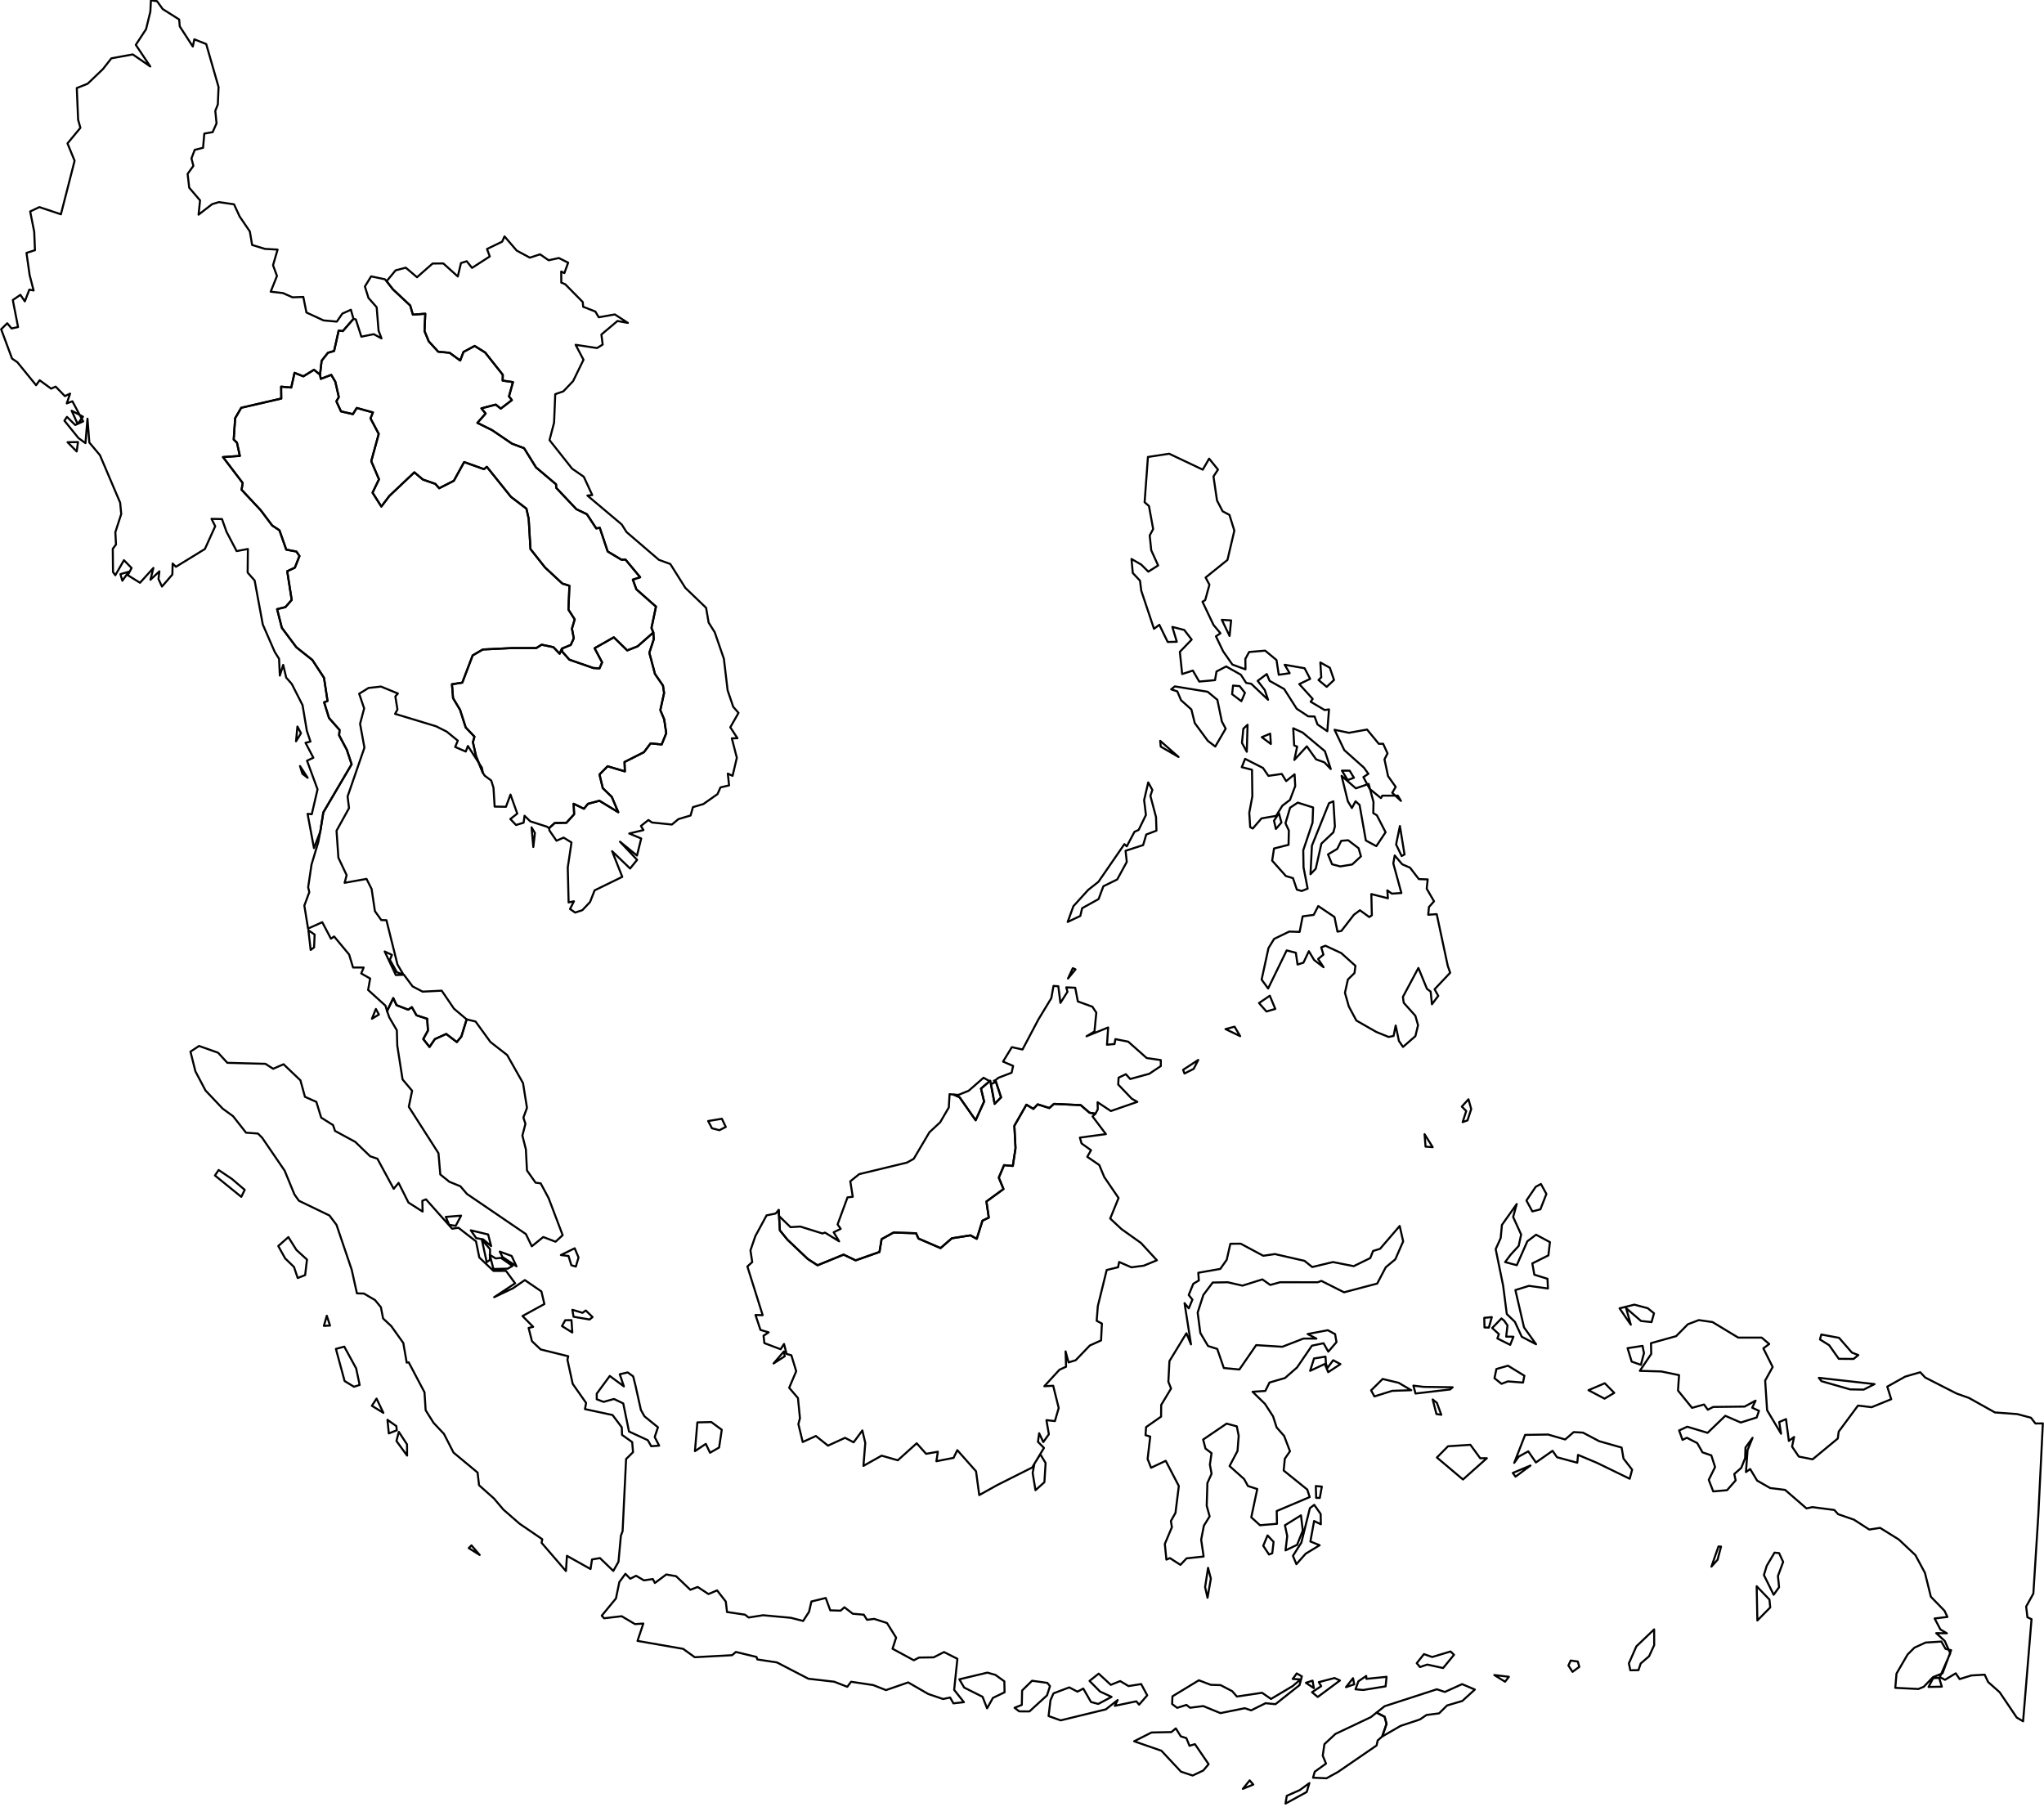 <?xml version="1.0" encoding="utf-8"?><!DOCTYPE svg  PUBLIC '-//W3C//DTD SVG 1.1//EN'  'http://www.w3.org/Graphics/SVG/1.1/DTD/svg11.dtd'><svg enable_background="new 0 0 1000 884" height="884px" pretty_print="False" style="stroke-linejoin: round; stroke:#000; fill: none;" version="1.1" viewBox="0 0 1000 884" width="1000px" xmlns="http://www.w3.org/2000/svg" xmlns:xlink="http://www.w3.org/1999/xlink"><defs><style type="text/css"><![CDATA[path { fill-rule: evenodd; }]]></style></defs><g class="" id="world"><path d="M486.248,528.714L486.826,529.447L484.792,530.372L486.605,540.026L489.767,536.828L486.993,528.472L486.248,528.714Z M483.762,528.714L481.204,527.237L473.901,533.613L468.863,535.643L466.526,535.477L469.442,536.773L477.324,548.04L481.469,538.883L479.931,532.551L484.396,528.748L483.762,528.714Z " data-iso3="BRN"/><path d="M260.917,414.349L261.701,407.496L260.058,404.751L260.917,414.349Z M274.919,317.291L273.785,319.813L270.759,316.604L265.002,315.387L262.391,317.02L250.694,317.026L236.203,317.733L231.244,320.633L226.165,333.956L221.11,334.744L221.659,341.548L225.078,347.253L227.837,355.864L232.122,360.377L231.368,363.084L232.891,369.875L236.233,378.062L237.149,379.485L240.342,381.857L241.429,385.377L241.999,394.596L247.538,394.682L249.75,388.71L253.067,398.016L249.669,400.679L252.462,403.597L256.165,402.48L256.625,399.078L259.429,401.809L267.488,404.392L268.651,405.124L271.4,402.629L277.123,402.498L280.889,398.333L280.641,393.211L285.686,395.645L287.673,393.224L293.261,391.74L302.479,397.346L299.307,389.834L294.908,385.582L293.292,378.888L297.253,374.867L305.715,377.366L305.536,372.787L315.031,367.982L318.293,363.661L323.717,364.201L325.951,358.695L324.951,351.941L323.06,347.396L324.898,338.991L324.348,335.39L320.442,329.726L317.684,319.341L319.842,312.723L319.634,309.415L319.343,309.669L311.925,316.206L306.871,318.187L300.292,311.784L290.898,317.119L294.575,324.047L293.298,326.959L290.289,326.804L278.565,322.725L275.091,318.814L274.919,317.291Z " data-iso3="KHM"/><path d="M628.924,882.333L639.291,876.659L640.6,872.307L635.882,875.74L629.542,878.533L628.924,882.333Z M613.152,873.021L611.38,870.972L608.053,875.113L613.152,873.021Z M580.418,850.306L577.69,849.431L575.257,845.545L573.077,847.345L563.345,847.556L554.869,851.846L568.215,856.483L577.778,866.72L583.489,868.607L588.68,866.149L591.301,863.045L584.597,853.249L581.947,854.068L580.418,850.306Z M676.222,849.502L678.346,843.347L677.412,839.867L673.473,837.819L670.67,840.044L653.34,848.252L647.954,853.268L647.129,858.88L648.734,862.759L643.225,866.739L642.383,869.663L648.992,869.948L654.558,866.875L673.474,853.901L674.012,851.455L676.222,849.502Z M642.801,825.859L642.143,822.178L638.898,823.241L642.801,825.859Z M512.234,829.391L513.693,824.859L512.379,823.283L504.927,822.233L500.055,827.007L499.905,834.054L496.364,835.457L498.629,837.214L503.642,837.245L512.234,829.391Z M662.532,823.997L661.949,820.992L658.503,825.375L662.532,823.997Z M655.557,822.103L652.92,820.905L645.203,822.916L646.379,824.891L641.895,827.858L644.694,830.174L655.557,822.103Z M950.013,825.133L948.693,820.796L945.766,820.992L943.514,825.269L950.013,825.133Z M668.412,819.887L664.585,822.507L663.156,826.418L666.917,826.753L677.881,824.977L678.356,820.309L668.49,821.315L668.412,819.887Z M738.208,820.297L731.069,819.446L736.331,822.705L738.208,820.297Z M543.443,824.239L537.509,818.763L533.037,822.327L538.178,827.51L543.819,830.13L537.305,833.582L533.764,832.644L529.975,826.058L527.153,827.585L523.12,825.485L515.404,828.404L513.932,831.782L512.998,839.511L518.926,841.615L540.997,836.245L546.791,831.688L545.419,834.507L555.936,832.297L557.299,833.93L561.265,829.373L558.299,823.86L552.134,824.841L548.036,822.401L543.443,824.239Z M636.92,820.098L634.408,818.658L632.442,821.358L636.268,821.588L632.441,824.828L621.821,831.142L617.457,828.119L605.141,829.963L602.822,827.33L597.162,824.375L592.319,824.22L586.535,822.01L573.607,829.857L573.44,833.625L575.909,835.488L580.455,834.054L582.195,835.444L588.688,834.625L597.084,838.076L608.998,835.668L612.124,836.717L619.151,833.222L623.993,833.706L635.782,824.375L636.92,820.098Z M486.973,819.359L483.057,818.266L469.346,821.538L471.711,825.573L480.706,830.087L482.919,835.73L485.776,830.627L491.471,827.889L491.366,822.525L486.973,819.359Z M772.658,815.429L771.898,812.834L768.448,812.349L767.322,814.79L769.34,817.869L772.658,815.429Z M709.678,807.918L700.678,810.63L696.659,809.204L693.124,813.641L694.708,815.522L698.289,814.324L706.015,816.019L711.361,809.544L709.678,807.918Z M941.179,825.176L945.731,820.446L950.348,818.614L954.561,807.297L951.833,806.657L949.776,803.057L942.059,803.559L936.623,806.049L933.272,809.389L927.844,818.732L927.245,825.704L938.55,826.269L941.179,825.176Z M809.264,797.115L800.57,805.416L796.903,813.747L797.629,817.112L801.597,817.05L802.683,813.809L806.798,810.239L809.288,804.82L809.264,797.115Z M859.429,776.004L859.769,792.757L866.06,786.382L865.68,782.523L859.429,776.004Z M308.325,772.32L305.972,769.911L302.998,773.978L301.349,781.968L294.403,790.398L295.536,791.677L304.143,790.671L310.68,794.533L314.733,794.247L311.893,802.74L334.211,806.626L339.894,810.724L358.164,809.737L360.017,808.16L370.103,810.587L370.528,811.816L380.108,813.275L395.513,821.253L408.102,822.705L414.53,825.195L416.381,822.724L427.208,824.357L433.454,826.815L444.322,823.053L454.153,828.721L461.386,831.173L464.826,830.447L466.45,833.296L471.585,832.719L466.806,826.691L468.393,811.5L461.85,808.203L456.783,810.786L449.618,810.891L447.062,812.214L436.656,806.583L438.413,801.144L433.938,793.986L427.711,791.981L424.162,792.422L422.605,789.926L417.21,789.455L413.124,786.295L411.261,787.952L406.194,787.797L403.981,781.756L396.976,783.464L395.817,788.498L392.929,792.981L386.876,791.435L373.329,790.187L366.274,791.298L364.476,789.914L355.686,788.604L355.086,783.507L350.832,778.032L346.604,779.826L341.346,776.355L337.749,777.74L330.773,771.097L325.967,770.247L320.398,774.406L319.391,772.488L315.045,773.127L311.205,770.886L308.325,772.32Z M590.765,781.638L592.395,772.289L591.031,766.987L589.58,776.417L590.765,781.638Z M872.388,764.107L870.396,759.792L868.174,759.56L864.355,765.994L862.967,770.52L867.741,780.161L870.391,776.473L869.834,770.992L872.388,764.107Z M837.293,766.41L840.307,763.026L841.99,756.602L840.735,756.558L837.293,766.41Z M234.678,760.697L230.661,756.011L229.341,757.352L234.678,760.697Z M620.13,751.144L618.023,756.21L620.848,760.481L622.436,759.867L623.086,754.304L620.13,751.144Z M634.595,755.738L637.369,748.748L636.485,741.312L628.64,746.184L629.758,751.448L628.924,758.464L634.595,755.738Z M646.119,740.659L642.967,736.17L640.84,737.834L636.68,754.639L632.552,761.121L634.24,765.206L638.777,760.096L645.623,755.937L641.089,754.105L642.905,744.098L646.203,745.681L646.119,740.659Z M643.755,726.982L643.914,732.768L645.693,732.799L646.686,727.268L643.755,726.982Z M748.76,716.95L740.121,720.576L741.456,722.395L748.76,716.95Z M510.96,725.114L511.547,715.727L508.968,711.462L506.072,716.05L505.213,720.607L506.6,729.012L510.96,725.114Z M719.371,706.812L708.42,707.52L702.989,713.027L715.749,723.785L727.417,713.374L724.171,713.374L719.371,706.812Z M774.442,700.852L769.92,700.592L765.731,704.199L757.382,701.784L746.144,701.961L740.812,715.64L742.996,712.598L747.685,710.009L751.433,715.454L759.567,709.749L761.763,712.902L771.665,715.578L772.034,711.741L781.274,715.622L797.302,723.419L798.507,718.986L794.277,713.542L793.355,708.159L782.408,705.055L774.442,700.852Z M199.16,712.089L199.128,706.601L195.124,700.468L193.951,704.931L199.16,712.089Z M347.999,695.681L341.176,695.849L339.986,709.922L345.308,706.359L347.37,710.686L351.808,708.147L353.115,699.456L347.999,695.681Z M194.118,699.714L193.917,697.668L189.555,694.576L190.22,701.231L194.118,699.714Z M184.224,684.215L181.939,687.722L187.561,691.17L184.224,684.215Z M705.122,692.111L702.99,686.301L700.916,684.631L702.765,691.764L705.122,692.111Z M696.439,678.466L691.482,677.864L692.526,681.725L709.471,679.732L710.695,678.658L696.439,678.466Z M789.757,681.402L785.108,676.703L777.155,680.099L784.995,684.233L789.757,681.402Z M684.26,676.473L676.436,674.605L670.794,680.192L672.417,683.135L681.147,680.409L690.432,680.099L684.26,676.473Z M911.786,679.813L917.097,677.113L889.826,674.04L891.133,675.691L905.161,679.701L911.786,679.813Z M310.833,677.547L309.764,673.32L307.098,671.405L303.21,672.295L305.23,678.236L298.325,673.133L291.94,681.8L291.957,684.538L295.293,685.81L300.382,684.389L304.917,686.574L307.727,700.3L316.938,704.565L318.596,707.501L322.484,707.216L320.299,703.019L321.893,698.233L315.309,692.894L313.557,689.771L310.833,677.547Z M737.767,668.117L732.093,669.737L731.155,674.22L734.592,676.976L737.709,675.784L745.118,676.368L745.778,673.015L737.767,668.117Z M648.701,667.056L648.486,663.672L642.873,664.579L640.961,670.625L648.115,667.273L649.807,671.271L655.792,667.348L652.234,665.435L649.359,669.322L648.701,667.056Z M383.922,663.505L383.512,661.135L378.455,667.025L383.922,663.505Z M174.256,669.446L168.434,658.786L164.336,659.891L168.6,675.617L173.174,678.404L175.949,677.529L174.256,669.446Z M802.785,667.683L804.284,661.971L803.598,658.408L796.271,659.538L798.272,666.112L802.785,667.683Z M891.059,652.864L890.381,655.266L894.9,658.085L899.603,664.746L906.841,664.808L909.161,662.909L906.03,661.698L899.752,654.484L891.059,652.864Z M837.834,646.768L831.131,645.805L825.772,647.842L820.022,653.659L807.712,657.092L807.846,662.356L802.264,670.625L812.768,670.929L821.452,672.724L820.937,680.254L827.798,688.734L833.678,687.095L835.53,689.653L838.158,688.287L853.552,688.107L858.889,685.214L857.24,688.66L860.555,690.187L859.428,693.446L851.65,695.911L844.082,692.621L835.424,700.958L825.471,697.959L821.484,699.797L823.148,704.397L825.264,703.361L830.357,705.974L832.924,710.5L837.238,711.984L839.081,717.689L835.986,723.953L838.178,729.621L844.942,729.012L849.152,724.214L848.461,721.109L851.903,718.08L853.784,713.331L853.953,708.159L857.422,703.392L854.969,709.413L854.184,720.147L856.244,718.664L859.65,724.319L866.026,727.957L873.344,728.87L883.787,737.915L886.685,737.3L897.422,738.691L899.269,740.752L907.007,743.421L914.515,748.264L919.818,747.451L928.98,753.143L937.082,760.767L941.745,769.44L944.654,781.148L951.302,787.983L952.748,791.007L946.494,791.783L949.303,797.134L952.472,799.015L947.254,798.941L951.444,802.771L954.129,808.83L949.033,820.445L951.55,821.78L956.822,818.602L958.73,821.42L964.459,819.645L970.979,819.266L972.672,822.861L978.309,827.858L986.665,840.237L989.771,842.068L993.898,792.12L991.886,791.174L991.268,785.941L994.792,779.597L997.215,741.255L999.434,696.339L995.811,696.383L993.62,693.57L986.909,691.776L976.006,690.982L963.288,683.88L957.231,681.725L941.891,673.903L939.465,671.314L932.11,673.444L923.324,678.354L925.253,684.513L915.672,688.411L909.004,687.617L899.566,700.343L899.107,703.739L886.797,713.908L880.041,712.567L876.739,707.7L877.735,702.976L875.178,704.919L873.78,694.241L870.455,695.681L871.373,701.386L864.529,689.895L863.579,675.399L867.26,668.744L862.692,659.631L865.565,657.489L861.887,654.379L850.4,654.366L837.834,646.768Z M279.588,645.84L276.554,645.849L274.943,648.729L279.995,651.864L279.588,645.84Z M735.886,646.078L734.571,644.993L730.043,649.661L733.317,652.665L732.566,654.764L738.844,657.917L740.432,653.938L736.879,653.888L737.521,648.406L735.886,646.078Z M728.395,649.48L729.852,644.346L726.154,644.7L726.273,649.4L728.395,649.48Z M161.457,648.48L159.882,643.676L158.467,648.618L161.457,648.48Z M799.603,638.248L792.349,640.044L797.848,648.053L795.545,639.939L802.854,646.234L808,646.78L809.201,642.478L806.135,639.982L799.603,638.248Z M284.996,642.236L280.024,640.764L280.608,644.166L288.45,645.514L289.914,644.315L286.572,641.1L284.996,642.236Z M242.493,615.634L239.59,613.84L241.414,620.805L248.403,620.638L250.715,619.322L245.1,615.373L242.493,615.634Z M250.297,614.423L244.495,612.282L245.84,614.926L252.681,619.489L250.297,614.423Z M281.167,610.674L274.409,613.976L278.138,614.454L279.54,618.974L281.728,619.613L283.043,615.174L281.167,610.674Z M239.661,616.385L239.768,611.1L235.749,606.508L238.116,617.441L239.661,616.385Z M141.076,605.204L136.142,609.569L139.522,615.634L143.827,619.8L145.653,625.219L149.284,623.779L150.188,616.199L145.013,611.468L141.076,605.204Z M240.288,609.587L238.813,603.919L230.32,601.871L232.971,605.695L236.365,606.309L240.288,609.587Z M684.78,599.754L675.202,610.916L671.751,611.99L670.396,615.448L662.291,619.415L652.136,617.409L641.992,619.841L638.204,616.814L623.751,613.505L618.027,614.33L606.983,608.42L601.938,608.464L600.158,616.292L597.006,620.762L586.246,622.649L586.525,626.411L583.789,628.05L581.567,633.532L583.376,635.785L581.6,640.063L579.518,637.517L582.678,657.668L580.443,652.237L572.131,665.864L571.605,675.952L572.93,679.273L568.095,687.313L568.045,693.03L560.711,698.158L560.428,702.088L562.728,702.796L561.456,713.759L563.146,718.036L570.315,714.647L576.724,726.964L575.088,740.113L572.849,744.08L573.335,747.115L569.875,755.31L570.644,762.977L572.387,762.244L577.501,765.541L580.522,762.356L588.864,761.468L587.654,753.218L588.978,746.383L591.797,741.82L590.372,736.648L590.7,725.523L592.75,720.973L591.923,716.522L592.729,710.897L589.773,708.65L588.623,704.248L600.108,696.445L605.08,697.779L606.014,702.411L605.438,709.811L601.544,717.198L608.68,723.568L610.544,726.964L615.1,728.454L612.167,742.267L616.439,746.159L624.746,745.452L624.615,739.212L640.743,732.383L639.563,728.702L628.018,719.384L628.582,713.623L631.107,709.978L628.255,702.485L624.559,698.282L622.846,692.925L618.85,686.76L612.804,680.869L619.048,680.453L621.074,676.349L628.669,674.133L634.557,668.986L641.842,658.315L647.539,657.123L649.851,661.239L653.863,656.583L653.178,652.665L649.614,650.753L639.748,652.616L644.024,654.85L637.717,654.838L627.375,658.848L614.575,658.041L606.357,669.967L598.746,669.247L595.518,659.91L591.028,658.482L587.246,652.094L585.939,642.124L588.723,633.507L593.295,627.423L600.626,627.287L607.874,628.938L617.609,625.89L621.441,628.603L626.316,627.274L644.633,627.299L646.487,626.632L657.57,632.203L673.778,627.932L677.974,619.949L682.633,616.075L686.485,607.29L684.78,599.754Z M222.947,599.692L225.587,594.704L218.098,595.315L219.748,599.207L222.947,599.692Z M739.063,613.809L742.991,609.525L744.202,603.95L740.283,595.346L742.038,589.026L734.799,599.251L734.179,605.695L731.74,611.083L735.392,628.957L737.174,642.832L741.132,646.643L744.495,653.95L751.498,657.607L745.602,649.369L741.386,631.117L748.032,629.05L757.302,630.335L757.083,625.586L750.652,623.593L749.666,618.068L757.532,614.15L758.28,607.657L751.496,604.025L747.233,607.259L742.072,618.943L736.36,617.422L739.063,613.809Z M749.688,592.639L753.621,591.615L756.55,584.084L753.873,579.217L751.334,580.596L746.786,587.294L749.688,592.639Z M113.429,576.722L106.965,572.382L105.161,575.058L118.047,585.506L119.732,582.079L113.429,576.722Z M700.931,561.208L696.956,554.863L697.434,560.947L700.931,561.208Z M355.082,551.312L353.169,547.308L346.453,548.425L348.326,551.964L351.957,552.901L355.082,551.312Z M379.469,593.676L375.044,594.564L369.56,604.683L367.151,611.698L368.024,617.422L365.64,619.57L373.13,643.397L369.616,643.31L372.051,650.61L376.049,651.79L373.557,653.46L373.969,657.061L381.901,660.059L383.584,657.489L384.816,662.344L387.163,663.014L389.536,670.811L386.098,678.919L390.387,683.929L391.366,693.8L390.596,696.687L392.721,705.44L399.16,702.504L405.084,707.216L413.446,703.392L417.62,705.589L421.896,699.797L423.325,705.912L422.419,717.118L431.325,712.12L439.247,714.386L448.483,706.067L453.088,711.22L458.832,710.196L458.115,714.845L466.529,713.194L468.346,709.432L477.511,719.762L479.084,731.409L488.005,726.442L504.955,717.931L510.744,708.333L507.8,705.335L508.389,701.157L510.416,705.453L513.147,701.659L511.952,694.744L516.104,695.203L517.957,688.809L515.262,677.926L510.931,678.143L518.34,670.073L521.557,668.62L521.319,661.114L522.776,666.491L526.252,665.448L533.19,658.221L538.688,655.744L539.083,647.488L536.534,646.153L537.094,638.958L541.44,621.296L547.002,619.949L547.524,617.378L553.511,619.98L559.6,619.173L565.994,616.534L558.225,608.085L548.662,601.268L543.158,596.116L547.238,586.071L540.249,575.822L537.811,569.949L531.93,565.913L533.767,562.685L529.138,559.382L528.313,556.527L541.042,554.813L534.519,546.165L535.919,544.834L533.041,544.353L528.73,540.634L515.627,540.032L513.376,542.062L507.683,540.261L505.559,542.465L502.159,540.435L496.264,550.753L496.835,561.673L495.512,570.388L491.226,570.004L488.646,576.107L490.951,581.682L482.594,587.797L483.752,595.656L480.648,597.176L477.868,606.049L474.792,604.348L465.662,605.788L460.16,610.581L449.348,605.912L448.189,603.323L437.161,602.969L431.308,606.204L430.277,612.48L418.622,616.584L412.711,613.778L399.968,618.986L395.224,615.926L385.232,606.446L381.541,601.902L380.97,591.923L379.469,593.676Z M717.952,548.109L719.775,542.546L718.423,537.778L715.168,541.36L717.33,543.521L715.586,548.947L717.952,548.109Z M111.228,519.943L106.697,515.001L97.373,511.698L93.184,514.467L95.615,524.139L100.541,533.476L108.951,542.36L114.035,546.06L120.376,554.124L126.204,554.54L128.247,556.589L139.274,572.717L144.04,584.314L146.237,587.418L161.18,594.626L164.64,599.232L172.07,621.178L174.628,632.725L178.04,632.812L183.481,636.003L186.35,639.492L187.423,645.004L191.419,648.742L197.307,656.98L198.975,666.615L199.937,666.447L207.676,681.111L208.243,689.895L212.111,696.06L217.191,701.461L221.875,710.605L233.654,720.389L234.368,726.579L241.659,733.06L246.264,738.492L254.198,745.408L265.31,753.007L264.958,754.745L276.874,768.57L277.377,761.121L288.909,767.583L289.649,762.89L293.53,762.232L300.059,768.508L302.588,764.014L303.763,751.281L304.598,749.058L306.306,713.771L309.695,710.438L309.294,705.484L304.322,701.951L304.203,698.264L299.672,692.236L286.181,689.343L286.744,686.332L280.194,677.007L277.611,665.218L278.003,663.492L264.508,660.152L260.263,656.123L258.613,649.648L260.847,649.108L255.631,643.82L266.333,637.946L264.875,631.775L256.768,626.231L250.988,630.229L241.763,634.606L252.018,627.808L247.546,621.712L241.45,621.755L234.48,615.156L232.893,607.29L224.276,600.629L221.204,601.101L208.416,586.729L206.623,587.437L206.759,592.714L199.826,588.294L195.009,578.683L192.609,581.576L184.636,566.857L181.107,565.665L173.815,558.631L163.911,553.255L162.943,550.412L157.132,546.743L154.767,539.045L149.198,536.574L146.983,528.528L138.734,520.644L133.625,522.854L129.865,520.433L111.228,519.943Z " data-iso3="IDN"/><path d="M156.547,183.271L156.951,185.353L162.064,183.386L164.052,186.756L165.758,194.247L164.571,196.339L166.817,201.248L172.663,202.595L174.53,199.573L182.436,201.77L181.271,204.687L185.292,212.266L181.627,225.613L185.415,234.478L182.261,241.021L186.568,247.813L190.473,242.642L202.712,231.07L206.881,234.602L212.967,236.713L214.861,238.855L222.026,235.211L227.087,226.048L236.77,229.512L238.184,228.382L249.983,243.07L257.547,248.85L258.654,253.786L259.528,268.599L266.634,277.596L275.125,285.481L278.577,286.548L278.101,298.233L281.162,303.007L279.815,307.514L280.718,312.258L279.235,315.511L274.919,317.291L275.091,318.814L278.565,322.725L290.289,326.804L293.298,326.959L294.575,324.047L290.898,317.119L300.292,311.784L306.871,318.187L311.925,316.206L319.343,309.669L319.634,309.415L318.725,307.21L320.926,296.768L311.325,288.287L309.609,283.568L313.19,282.395L305.986,273.721L304.009,273.815L297.299,269.773L293.424,258.188L291.717,258.511L287.121,251.551L282.011,249.117L272.11,238.644L272.042,236.936L262.241,228.655L256.39,219.256L250.513,217.065L240.797,210.46L233.553,206.864L237.581,202.31L235.523,199.765L242.556,197.928L244.984,199.908L250.419,195.737L249.016,193.887L250.964,186.93L245.916,186.185L245.988,183.355L237.334,172.432L232.211,169.242L226.754,172.177L225.149,176.366L219.942,172.581L214.398,172.066L209.749,166.977L207.685,161.968L208.062,153.478L201.989,153.931L200.688,149.45L192.215,141.525L189.12,137.544L188.3,136.615L181.566,135.2L178.523,140.153L180.261,145.745L184.281,150.301L185.205,161.726L186.647,165.543L182.854,163.483L176.789,164.705L174.077,156.252L172.93,155.979L167.718,161.975L165.695,161.714L163.452,171.706L160.447,172.574L157.353,176.478L156.601,183.069L156.547,183.271Z " data-iso3="LAO"/><path d="M522.5,478.702L526.182,474.232L524.852,473.642L522.5,478.702Z M181.953,498.394L185.376,496.321L183.894,493.594L181.953,498.394Z M190.471,497.755L194.148,504.025L194.363,511.537L196.953,528.075L201.627,533.606L199.994,541.453L214.515,564.163L215.413,574.561L219.852,578.143L225.241,580.329L228.434,584.078L257.281,603.714L260.178,609.699L265.785,605.161L271.799,607.458L275.276,604.261L268.39,586.108L264.52,578.913L262.022,578.578L257.821,572.612L257.267,562.238L255.577,555.54L257.063,549.766L256.059,546.761L257.815,541.975L255.881,529.863L248.122,516.131L239.941,509.755L232.658,499.729L228.299,498.684L225.738,507.048L223.508,509.786L218.314,505.825L212.755,508.333L210.132,512.189L207.072,508.296L209.371,504.174L208.999,498.4L203.764,496.687L201.487,492.707L199.705,493.943L194.001,491.727L192.404,488.281L189.369,494.625L190.471,497.755Z M484.761,530.216L484.503,528.759L484.396,528.748L479.931,532.551L481.469,538.883L477.324,548.04L469.442,536.773L466.526,535.477L464.563,535.276L464.197,541.782L459.97,549.021L454.711,553.913L447.018,566.919L443.708,568.757L420.36,574.4L415.993,577.901L417.205,585.475L414.631,585.767L409.78,598.99L411.3,601.163L407.858,602.845L410.539,607.272L403.627,603.001L402.392,603.429L391.516,600.033L386.764,600.337L381.082,594.843L380.97,591.923L381.541,601.902L385.232,606.446L395.224,615.926L399.968,618.986L412.711,613.778L418.622,616.584L430.277,612.48L431.308,606.204L437.161,602.969L448.189,603.323L449.348,605.912L460.16,610.581L465.662,605.788L474.792,604.348L477.868,606.049L480.648,597.176L483.752,595.656L482.594,587.797L490.951,581.682L488.646,576.107L491.226,570.004L495.512,570.388L496.835,561.673L496.264,550.753L502.159,540.435L505.559,542.465L507.683,540.261L513.376,542.062L515.627,540.032L528.73,540.634L533.041,544.353L535.919,544.834L537.08,542.695L536.974,539.218L543.468,543.521L556.439,539.045L553.704,537.493L547.069,530.558L547.252,527.206L550.831,525.511L552.921,527.858L562.259,525.313L567.914,521.526L567.908,518.602L560.994,517.596L551.975,509.594L545.695,508.346L545.272,510.748L541.579,511.084L542.153,502.647L531.576,506.943L535.46,504.596L536.353,495.383L534.427,492.49L527.32,489.908L526.039,483.215L521.658,483.029L522.249,485.189L518.795,490.634L517.762,482.483L515.406,482.334L514.35,488.293L508.016,498.736L500.256,513.43L495.033,512.275L490.727,519.347L495.657,521.451L494.931,524.779L488.46,527.262L486.993,528.472L489.767,536.828L486.605,540.026L484.792,530.372L484.761,530.216Z " data-iso3="MYS"/><path d="M150.516,380.504L146.763,374.755L147.96,378.568L150.516,380.504Z M37.519,220.851L38.157,216.264L33.045,216.332L37.519,220.851Z M144.828,362.655L147.25,358.695L145.515,355.423L144.828,362.655Z M37.984,207.418L40.597,203.843L35.047,200.91L37.984,207.418Z M59.853,284.09L63.012,279.7L58.916,280.88L59.853,284.09Z M156.692,406.824L158.187,397.42L172.028,373.88L169.677,366.815L165.905,359.713L166.138,357.106L160.964,351.252L158.585,343.591L160.236,342.901L158.52,331.596L152.822,322.886L144.976,316.635L137.889,307.136L135.567,298.003L139.616,297.01L142.707,293.502L140.517,279.44L144.258,277.714L146.519,271.995L144.997,269.816L140.042,268.879L136.718,259.436L133.188,257.101L127.53,249.577L118.192,239.594L118.732,236.272L109.092,223.608L117.348,223.031L115.927,216.562L114.338,215.029L115.052,204.576L118.031,199.479L137.606,194.973L137.54,189.151L142.493,189.586L144.088,182.393L148.416,184.106L153.615,180.903L156.547,183.271L156.601,183.069L157.353,176.478L160.447,172.574L163.452,171.706L165.695,161.714L167.718,161.975L172.93,155.979L171.668,151.536L167.478,153.426L164.789,157.339L158.295,156.749L149.918,152.883L148.388,145.263L143.121,145.453L138.378,143.355L132.438,142.698L135.504,134.995L133.574,129.75L135.811,122.102L129.604,121.754L123.351,119.842L122.231,113.236L117.228,105.89L114.494,99.947L107.08,98.879L103.792,99.866L97.153,105.009L97.872,98.034L92.574,91.823L91.788,85.077L94.609,81.144L93.67,77.485L95.256,73.327L99.342,72.296L99.956,65.36L104.04,64.639L105.941,60.344L105.327,54.203L106.567,51.127L106.93,42.575L100.883,21.555L95.072,19.232L94.329,22.766L87.944,12.91L87.657,9.533L79.583,4.418L76.834,0.577L73.834,0.155L73.56,5.684L71.455,14.289L66.438,21.946L73.517,32.514L64.956,26.624L54.493,28.525L50.37,33.788L42.897,40.946L37.571,43.084L38.216,58.562L39.334,62.526L33.021,70.164L36.503,78.653L29.798,104.828L19.254,101.314L14.764,103.45L16.746,113.416L17.102,122.406L12.959,123.722L14.503,134.61L16.448,142.111L14.35,141.692L12.151,147.427L9.983,144.237L6.266,146.789L8.834,159.995L5.654,160.69L3.544,158.139L0.566,161.081L5.89,175.417L8.486,177.192L17.663,188.45L19.402,186.03L25.02,190.132L27.219,189.133L31.745,193.782L34.287,192.565L32.663,197.338L35.427,196.32L40.669,206.158L36.8,207.903L32.761,203.949L31.516,205.792L38.385,214.302L41.806,216.785L42.801,204.828L43.708,216.488L48.894,222.67L58.775,245.883L59.314,251.445L56.433,260.354L56.751,266.377L55.174,268.469L55.289,279.855L56.422,281.414L60.639,274.044L64.377,277.881L62.495,281.377L68.493,285.089L75.052,277.856L73.596,283.618L77.988,279.508L77.531,283.245L79.244,286.952L84.328,281.06L84.467,275.683L86.071,277.285L100.242,268.581L105.293,257.436L103.474,253.823L108.614,253.935L110.8,260.106L115.77,269.605L121.269,268.568L121.15,280.104L124.581,283.984L128.562,305.503L134.402,318.901L136.524,322.303L136.909,330.504L138.545,325.27L140.026,331.503L142.746,334.589L148.018,344.963L150.118,357.509L151.888,362.786L149.47,363.382L153.311,370.695L150.207,372.135L155.358,386.159L152.535,398.314L150.482,398.153L153.601,414.889L156.692,406.824Z " data-iso3="MMR"/><path d="M579.492,525.164L584.001,522.891L586.23,518.527L578.814,523.369L579.492,525.164Z M636.835,435.885L639.75,434.718L637.742,424.35L637.602,415.944L642.142,402.467L642.423,395.024L634.91,392.653L631.168,395.123L628.898,402.747L630.557,406.273L630.403,413.288L623.295,415.094L622.39,421.041L629.093,428.547L632.585,429.602L634.475,435.214L636.835,435.885Z M641.145,427.684L643.71,424.983L646.479,412.704L652.341,407.179L653.078,404.33L652.34,392.001L650.202,392.913L641.838,413.704L641.145,427.684Z M685.734,418.769L687.141,418.012L684.885,404.1L683.022,413.108L685.734,418.769Z M651.701,422.804L655.709,423.866L661.538,422.904L665.818,418.943L664.684,414.964L659.569,411.059L656.189,411.332L654.231,415.286L649.708,417.981L651.701,422.804Z M624.219,405.528L626.926,402.374L625.697,397.842L623.29,401.493L624.219,405.528Z M623.346,459.314L620.583,463.815L617.235,479.23L620.41,483.575L629.488,464.957L633.968,466.087L634.809,471.854L637.686,470.96L640.341,465.336L642.916,469.638L647.549,473.183L644.873,469.148L647.464,467.006L646.387,463.467L648.451,462.66L656.18,466.248L663.139,472.494L662.663,476.026L659.434,479.186L657.999,485.686L659.896,492.372L663.58,499.257L673.36,504.844L679.369,507.284L681.788,506.806L682.816,501.697L684.399,509.233L686.4,512.164L692.462,506.887L693.758,501.535L692.449,496.935L686.754,490.572L686.347,487.704L693.931,473.524L698.108,483.718L699.938,485.109L700.561,491.292L703.658,487.182L701.844,483.96L709.478,475.871L708.297,472.5L702.895,447.208L698.743,447.5L699.089,443.744L701.581,440.926L697.994,434.749L698.478,430.21L694.146,430.061L689.835,424.468L686.022,422.823L682.337,418.502L681.654,422.395L685.613,436.878L680.929,437.17L678.726,435.574L679.022,439.442L670.905,437.393L671.156,447.779L669.876,448.617L665.334,445.308L662.395,447.487L656.233,455.44L654.338,455.763L652.884,448.605L644.942,443.254L642.706,447.574L637.312,448.282L635.822,455.893L630.754,455.726L623.346,459.314Z M685.393,391.802L681.126,387.835L682.83,384.967L679.092,379.696L677.335,371.483L678.826,368.572L676.687,363.86L674.554,363.885L668.817,356.901L659.957,358.49L652.915,357.012L657.672,366.964L667.271,375.525L669.463,378.56L667.018,380.162L670.104,385.942L675.605,390.436L676.277,389.244L683.851,389.232L685.393,391.802Z M673.351,413.94L677.881,407.142L673.606,398.836L671.858,397.793L671.963,392.317L669.579,383.5L663.33,385.662L656.351,379.548L659.428,392.038L661.397,395.291L663.188,392.001L665.151,393.776L668.226,411.177L673.351,413.94Z M651.064,376.214L648.199,367.498L637.318,358.384L632.696,356.28L633.156,364.686L634.613,365.238L633.235,371.763L639.343,365.12L643.897,371.502L647.918,372.93L651.064,376.214Z M559.745,391.405L560.631,398.687L557.071,406L555.026,406.931L551.264,414.02L550.091,412.971L537.396,431.396L532.401,435.338L525.155,443.309L522.349,451.02L528.531,448.083L529.416,444.303L537.466,439.839L539.813,433.563L546.582,430.241L551.264,421.65L550.665,416.211L559.263,413.431L560.794,408.253L565.785,406.36L565.567,399.711L562.814,389.331L563.782,386.457L561.757,382.763L559.745,391.405Z M619.588,494.831L623.922,493.57L621.235,487.126L615.954,490.696L619.588,494.831Z M606.736,506.899L604.007,502.262L599.559,503.441L606.736,506.899Z M609.972,367.765L610.356,354.567L608.285,356.491L607.614,363.438L609.972,367.765Z M576.591,370.304L567.605,362.413L567.884,365.263L576.591,370.304Z M607.33,343.032L609.065,338.941L606.489,335.657L603.244,335.384L602.8,339.611L607.33,343.032Z M621.748,363.959L621.418,358.918L617.315,360.632L621.748,363.959Z M601.555,311.109L602.307,303.504L597.766,303.237L601.555,311.109Z M659.336,381.615L662.393,380.491L660.298,377.027L656.518,377.002L659.336,381.615Z M649.069,336.004L652.657,332.658L650.6,326.661L645.96,324.078L646.408,331.342L645.073,332.677L649.069,336.004Z M572.984,337.233L575.986,338.233L577.802,342.529L582.867,347.08L584.527,353.735L590.912,362.426L594.558,365.207L599.646,356.472L597.773,352.94L595.58,342.361L590.828,338.413L574.773,335.787L572.984,337.233Z M612.897,405.317L617.17,400.363L624.333,399.127L627.38,394.149L631.101,391.324L633.673,384.545L633.354,378.79L629.237,382.118L627.1,378.616L620.555,379.554L617.898,375.692L609.147,371.241L607.516,375.301L612.52,376.574L612.7,389.542L611.19,397.606L611.633,404.652L612.897,405.317Z M558.336,276.211L553.567,273.454L554.2,280.315L557.736,284.09L558.34,288.951L564.576,307.62L567.194,305.665L571.291,314.064L575.746,313.953L573.547,306.689L579.384,308.191L583.01,312.897L577.23,318.888L578.362,329.746L583.585,328.052L586.706,333.428L594.436,332.733L595.151,328.511L599.885,326.028L607.068,330.082L609.662,334.067L612.176,334.533L620.389,342.337L618.763,337.544L615.301,333.08L619.738,329.759L621.142,333.08L628.26,337.078L634.388,346.707L640.022,350.438L643.147,350.525L644.553,354.386L649.372,357.72L650.198,347.055L648.041,347.34L641.235,343.299L642.226,341.908L635.655,334.657L640.973,332.112L638.254,326.909L628.511,325.208L630.95,329.337L625.613,330.1L624.515,322.905L618.967,318.305L611.117,318.963L609.278,322.328L609.337,327.45L602.946,325.128L598.399,318.621L594.891,311.308L597.083,309.793L593.684,305.714L588.295,294.377L589.625,293.583L591.701,286.064L589.824,282.532L600.521,273.92L603.883,259.597L601.487,251.892L598.171,250.141L595.405,244.846L593.676,233.081L595.884,229.741L591.552,224.371L588.438,229.76L572.017,221.975L561.613,223.558L559.985,245.696L562.115,247.546L564.168,258.821L562.482,261.938L563.228,269.202L566.6,276.615L561.802,279.663L558.336,276.211Z " data-iso3="PHL"/><path d="M151.99,464.721L153.658,463.473L153.931,457.209L150.876,455.099L151.99,464.721Z M155.722,411.928L152.404,422.966L150.762,434.072L151.316,436.456L148.899,443.005L150.712,454.261L157.663,451.15L161.904,459.221L163.464,458.134L170.788,466.944L172.727,473.301L177.924,473.319L176.725,476.219L181.087,478.708L180.096,484.295L188.575,491.975L189.369,494.625L192.404,488.281L194.001,491.727L199.705,493.943L201.487,492.707L203.764,496.687L208.999,498.4L209.371,504.174L207.072,508.296L210.132,512.189L212.755,508.333L218.314,505.825L223.508,509.786L225.738,507.048L228.299,498.684L222.111,493.459L216.107,484.655L206.748,485.115L201.849,482.551L197.62,476.858L193.663,477.019L188.192,465.46L191.755,467.155L190.74,469.532L194.198,475.66L197.37,476.777L194.444,471.811L189.057,450.176L186.541,450.114L183.425,445.737L181.813,434.929L179.317,429.968L168.598,431.88L169.586,428.143L165.55,419.595L164.647,406.397L170.758,395.328L170.057,389.635L178.292,365.759L176.161,354.088L178.158,346.558L175.717,339.378L180.297,336.557L186.387,335.868L194.67,339.282L193.419,340.704L194.453,347.098L193.288,349.221L213.357,355.311L218.529,357.906L223.977,362.339L222.69,365.424L227.87,367.665L228.909,364.934L235.759,375.55L236.233,378.062L232.891,369.875L231.368,363.084L232.122,360.377L227.837,355.864L225.078,347.253L221.659,341.548L221.11,334.744L226.165,333.956L231.244,320.633L236.203,317.733L250.694,317.026L262.391,317.02L265.002,315.387L270.759,316.604L273.785,319.813L274.919,317.291L279.235,315.511L280.718,312.258L279.815,307.514L281.162,303.007L278.101,298.233L278.577,286.548L275.125,285.481L266.634,277.596L259.528,268.599L258.654,253.786L257.547,248.85L249.983,243.07L238.184,228.382L236.77,229.512L227.087,226.048L222.026,235.211L214.861,238.855L212.967,236.713L206.881,234.602L202.712,231.07L190.473,242.642L186.568,247.813L182.261,241.021L185.415,234.478L181.627,225.613L185.292,212.266L181.271,204.687L182.436,201.77L174.53,199.573L172.663,202.595L166.817,201.248L164.571,196.339L165.758,194.247L164.052,186.756L162.064,183.386L156.951,185.353L156.547,183.271L153.615,180.903L148.416,184.106L144.088,182.393L142.493,189.586L137.54,189.151L137.606,194.973L118.031,199.479L115.052,204.576L114.338,215.029L115.927,216.562L117.348,223.031L109.092,223.608L118.732,236.272L118.192,239.594L127.53,249.577L133.188,257.101L136.718,259.436L140.042,268.879L144.997,269.816L146.519,271.995L144.258,277.714L140.517,279.44L142.707,293.502L139.616,297.01L135.567,298.003L137.889,307.136L144.976,316.635L152.822,322.886L158.52,331.596L160.236,342.901L158.585,343.591L160.964,351.252L166.138,357.106L165.905,359.713L169.677,366.815L172.028,373.88L158.187,397.42L156.692,406.824L155.722,411.928Z " data-iso3="THA"/><path d="M685.186,844.334L694.673,841.174L697.904,838.983L704.033,838.194L707.962,834.327L715.422,832.111L721.553,826.542L715.301,823.891L706.874,827.721L702.961,826.405L677.4,834.699L673.473,837.819L677.412,839.867L678.346,843.347L676.222,849.502L685.186,844.334Z " data-iso3="TLS"/><path d="M319.634,309.415L319.842,312.723L317.684,319.341L320.442,329.726L324.348,335.39L324.898,338.991L323.06,347.396L324.951,351.941L325.951,358.695L323.717,364.201L318.293,363.661L315.031,367.982L305.536,372.787L305.715,377.366L297.253,374.867L293.292,378.888L294.908,385.582L299.307,389.834L302.479,397.346L293.261,391.74L287.673,393.224L285.686,395.645L280.641,393.211L280.889,398.333L277.123,402.498L271.4,402.629L268.651,405.124L268.808,406.291L272.253,411.289L275.759,409.774L279.596,412.145L277.766,424.4L278.188,441.484L280.798,440.913L278.873,444.7L281.391,446.432L284.884,445.277L288.68,441.261L290.904,435.568L304.439,428.956L299.464,416.41L308.262,424.884L311.695,420.65L303.32,411.761L311.638,418.546L313.708,410.196L307.836,407.756L314.8,406.08L313.555,404.075L317.229,401.151L318.973,402.374L328.72,403.374L331.901,400.717L337.857,398.941L339.014,394.856L344.114,393.354L351.027,388.487L352.488,385.197L356.699,384.222L356.068,378.455L358.4,379.548L360.487,370.701L358.039,361.203L360.783,361.141L357.294,355.796L361.307,348.75L358.721,345.786L355.98,337.718L354.153,322.284L349.675,309.309L346.696,304.584L345.45,297.351L335.272,287.567L327.947,275.925L322.351,273.87L306.53,260.299L304.169,256.567L287.374,242.424L289.753,242.201L285.616,233.243L279.894,229.269L268.842,215.29L271.073,206.767L271.647,192.844L275.61,191.454L280.374,186.445L285.474,176.006L281.621,168.683L292.113,170.266L294.855,168.559L294.227,163.65L302.083,157.034L307.19,157.971L300.807,153.827L292.924,155.216L291.263,152.398L285.305,150.077L285.11,147.762L276.52,139.048L274.606,138.253L274.569,132.828L276.11,133.592L277.964,128.508L273.411,126.23L268.407,127.323L264.228,124.417L259.228,126.05L252.802,122.605L246.82,115.645L245.678,118.222L238.254,121.816L239.616,125.46L230.937,131.047L228.331,127.8L225.529,128.688L223.965,135.245L216.882,128.872L211.642,128.918L204.024,135.622L198.526,130.954L193.556,132.251L189.76,136.82L189.12,137.544L192.215,141.525L200.688,149.45L201.989,153.931L208.062,153.478L207.685,161.968L209.749,166.977L214.398,172.066L219.942,172.581L225.149,176.366L226.754,172.177L232.211,169.242L237.334,172.432L245.988,183.355L245.916,186.185L250.964,186.93L249.016,193.887L250.419,195.737L244.984,199.908L242.556,197.928L235.523,199.765L237.581,202.31L233.553,206.864L240.797,210.46L250.513,217.065L256.39,219.256L262.241,228.655L272.042,236.936L272.11,238.644L282.011,249.117L287.121,251.551L291.717,258.511L293.424,258.188L297.299,269.773L304.009,273.815L305.986,273.721L313.19,282.395L309.609,283.568L311.325,288.287L320.926,296.768L318.725,307.21L319.634,309.415Z " data-iso3="VNM"/></g></svg>